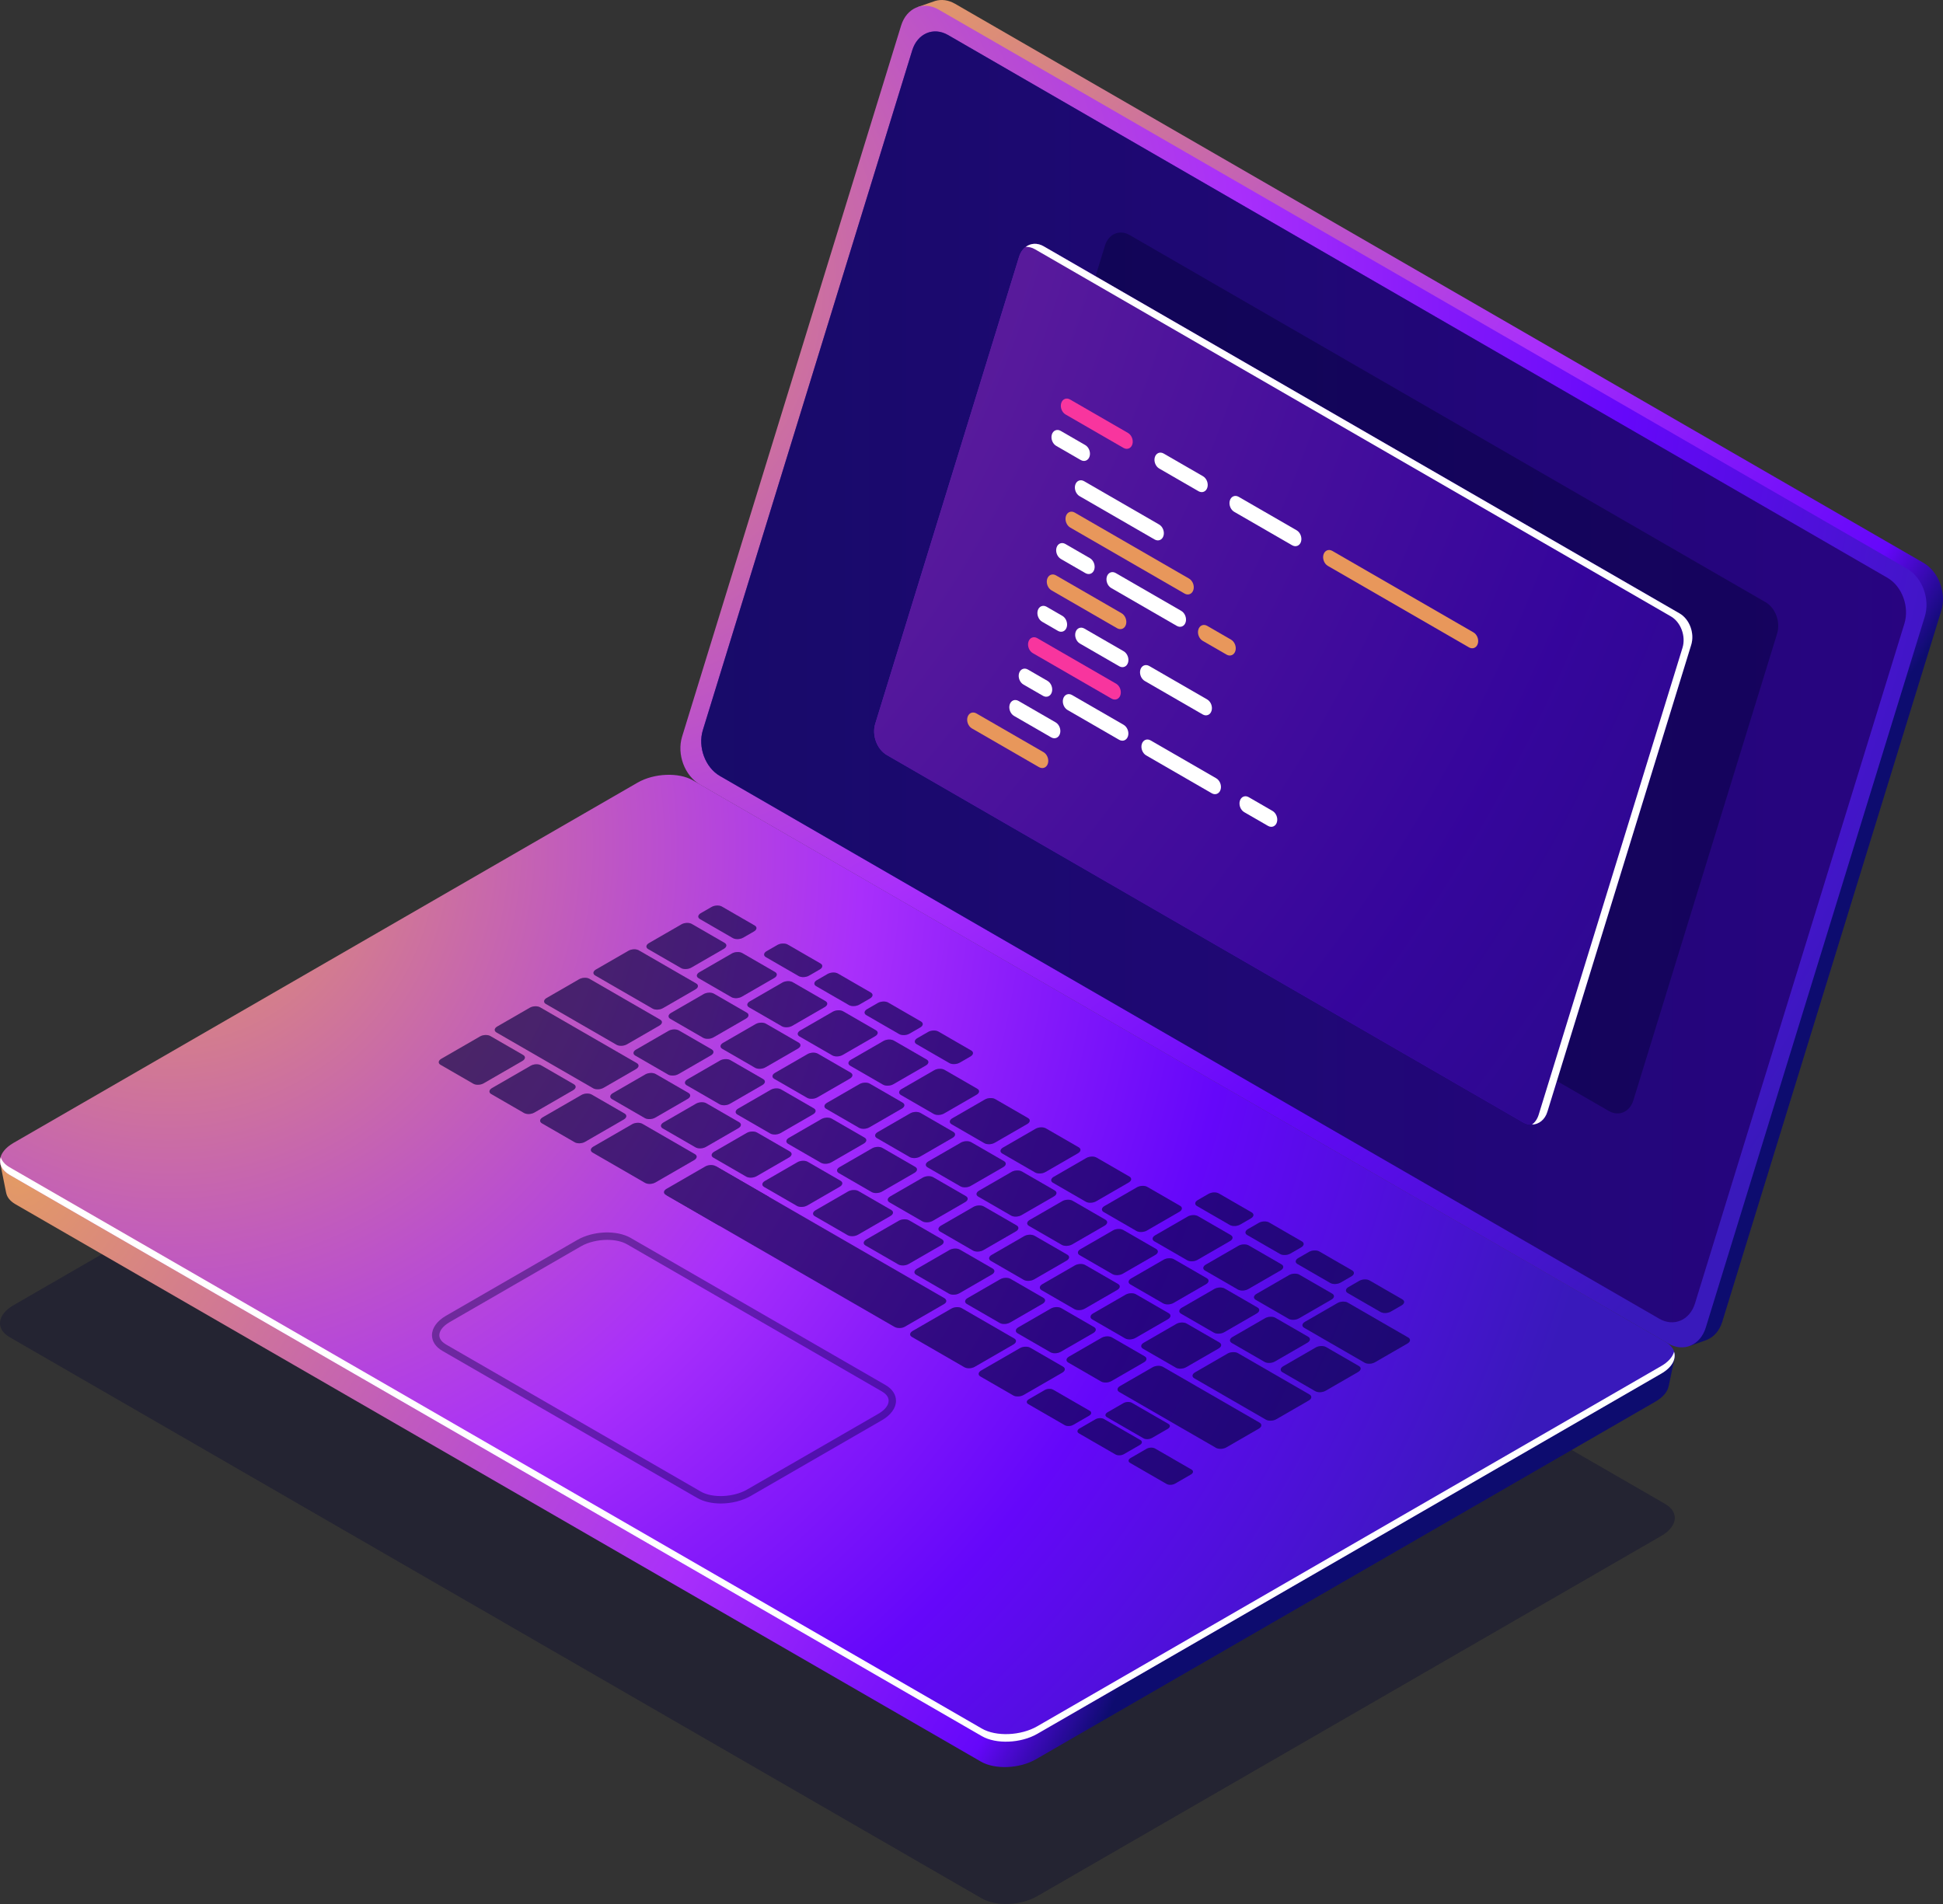 <?xml version="1.0" encoding="UTF-8"?>
<svg id="Camada_2" data-name="Camada 2" xmlns="http://www.w3.org/2000/svg" xmlns:xlink="http://www.w3.org/1999/xlink" viewBox="0 0 1318.34 1291.97">
  <rect x="0" y="0" width="1318.34" height="1291.97" fill="#333333" stroke="none"/>
  <defs>
    <style>
      .cls-1 {
        fill: url(#_Áåçûìÿííûé_ãðàäèåíò_109);
      }

      .cls-2 {
        fill: #fff;
      }

      .cls-3 {
        fill: #020230;
        opacity: .3;
        filter: blur(50px);
      }

      .cls-4, .cls-5 {
        opacity: .4;
      }

      .cls-4, .cls-6, .cls-7 {
        fill: #06033e;
      }

      .cls-8 {
        fill: #f8359e;
      }

      .cls-9 {
        fill: url(#_Áåçûìÿííûé_ãðàäèåíò_441);
      }

      .cls-10 {
        fill: url(#_Áåçûìÿííûé_ãðàäèåíò_343);
      }

      .cls-5, .cls-11 {
        fill: none;
      }

      .cls-12 {
        fill: url(#_Áåçûìÿííûé_ãðàäèåíò_343-2);
      }

      .cls-11, .cls-7 {
        opacity: .5;
      }

      .cls-13 {
        fill: url(#_Áåçûìÿííûé_ãðàäèåíò_113);
      }

      .cls-14 {
        fill: #e8975b;
      }

      .cls-15 {
        fill: url(#_Áåçûìÿííûé_ãðàäèåíò_343-3);
      }
    </style>
    <radialGradient id="_Áåçûìÿííûé_ãðàäèåíò_113" data-name="Áåçûìÿííûé ãðàäèåíò 113" cx="635.75" cy="-21.27" fx="635.75" fy="-21.27" r="1019.99" gradientUnits="userSpaceOnUse">
      <stop offset="0" stop-color="#e39a65"/>
      <stop offset=".47" stop-color="#a92ffb"/>
      <stop offset=".59" stop-color="#881bfa"/>
      <stop offset=".74" stop-color="#6507fa"/>
      <stop offset=".8" stop-color="#0d0c6f"/>
    </radialGradient>
    <radialGradient id="_Áåçûìÿííûé_ãðàäèåíò_109" data-name="Áåçûìÿííûé ãðàäèåíò 109" cx="11.9" cy="797.85" fx="11.9" fy="797.85" r="1115.35" gradientUnits="userSpaceOnUse">
      <stop offset="0" stop-color="#e39a65"/>
      <stop offset=".47" stop-color="#a92ffb"/>
      <stop offset=".57" stop-color="#881bfa"/>
      <stop offset=".68" stop-color="#6507fa"/>
      <stop offset=".74" stop-color="#0d0c6f"/>
    </radialGradient>
    <radialGradient id="_Áåçûìÿííûé_ãðàäèåíò_343" data-name="Áåçûìÿííûé ãðàäèåíò 343" cx="114.48" cy="573.98" fx="114.48" fy="573.98" r="1000.18" gradientUnits="userSpaceOnUse">
      <stop offset="0" stop-color="#e39a65"/>
      <stop offset=".47" stop-color="#a92ffb"/>
      <stop offset=".59" stop-color="#881bfa"/>
      <stop offset=".73" stop-color="#6507fa"/>
      <stop offset="1" stop-color="#3919bb"/>
    </radialGradient>
    <radialGradient id="_Áåçûìÿííûé_ãðàäèåíò_343-2" data-name="Áåçûìÿííûé ãðàäèåíò 343" cx="363.65" cy="191.49" fx="363.65" fy="191.49" r="1020.19" xlink:href="#_Áåçûìÿííûé_ãðàäèåíò_343"/>
    <linearGradient id="_Áåçûìÿííûé_ãðàäèåíò_441" data-name="Áåçûìÿííûé ãðàäèåíò 441" x1="475.78" y1="459.29" x2="1293.27" y2="459.29" gradientUnits="userSpaceOnUse">
      <stop offset="0" stop-color="#3919bb"/>
      <stop offset="1" stop-color="#6507fa"/>
    </linearGradient>
    <radialGradient id="_Áåçûìÿííûé_ãðàäèåíò_343-3" data-name="Áåçûìÿííûé ãðàäèåíò 343" cx="-8.78" cy="-26.37" fx="-8.78" fy="-26.37" r="1588.93" xlink:href="#_Áåçûìÿííûé_ãðàäèåíò_343"/>
  </defs>
  <g id="Camada_2-2" data-name="Camada 2">
    <g>
      <path class="cls-3" d="m666.23,1288.22L6.49,907.32c-9.62-5.55-8.41-15.25,2.69-21.66l423.43-244.47c11.1-6.41,27.9-7.11,37.52-1.55l659.74,380.9c9.62,5.55,8.41,15.25-2.69,21.66l-423.43,244.47c-11.1,6.41-27.9,7.11-37.52,1.55Z"/>
      <path class="cls-13" d="m1305.14,381.95L647.99,2.55c-4.52-2.61-9.23-3.15-13.41-1.93h0s0,0,0,0c-.02,0-.04.02-.06.02l-12.17,4.24,4.28,1.01c-1.72,2.03-3.1,4.56-4.01,7.52l-148.61,482.51c-3.68,11.97,1.71,26.5,12.05,32.47l657.14,379.4c1.6.92,3.22,1.56,4.83,1.97l-1.63,3.55,11.62-4.08h-.03c4.76-1.9,8.68-6.16,10.57-12.3l148.61-482.51c3.68-11.97-1.71-26.5-12.05-32.47Z"/>
      <path class="cls-1" d="m1119.68,925.81l.23.28-649.09-374.75c-9.55-5.51-26.23-4.82-37.25,1.54L14.2,795.01l-13.98-5.34,3.93,19.62h.02c.52,2.94,2.59,5.7,6.3,7.84l655.09,378.22c9.55,5.51,26.23,4.82,37.25-1.54l420.44-242.74c5.19-2.99,8.17-6.71,8.91-10.38l.02.03,4.01-19.09-16.5,4.2Z"/>
      <path class="cls-10" d="m666.23,1178.08L6.49,797.18c-9.62-5.55-8.41-15.25,2.69-21.66l423.43-244.47c11.1-6.41,27.9-7.11,37.52-1.55l659.74,380.9c9.62,5.55,8.41,15.25-2.69,21.66l-423.43,244.47c-11.1,6.41-27.9,7.11-37.52,1.55Z"/>
      <path class="cls-2" d="m1127.18,926.93l-423.43,244.47c-11.1,6.41-27.9,7.11-37.52,1.56L6.49,792.05c-3.28-1.89-5.2-4.28-6-6.84-1.27,4.42.59,8.86,6,11.98l659.74,380.9c9.62,5.55,26.41,4.85,37.52-1.55l423.43-244.47c7.32-4.23,10.24-9.87,8.69-14.82-.99,3.44-3.83,6.88-8.69,9.68Z"/>
      <g class="cls-5">
        <path class="cls-6" d="m321.18,735.37l-22.27-12.86c-1.79-1.03-1.56-2.84.5-4.03l26.29-15.18c2.07-1.19,5.19-1.32,6.98-.29l22.27,12.86c1.79,1.03,1.56,2.84-.5,4.03l-26.29,15.18c-2.07,1.19-5.19,1.32-6.98.29Z"/>
        <path class="cls-6" d="m355.58,755.23l-22.27-12.86c-1.79-1.03-1.56-2.84.5-4.03l26.29-15.18c2.07-1.19,5.19-1.32,6.98-.29l22.27,12.86c1.79,1.03,1.56,2.84-.5,4.03l-26.29,15.18c-2.07,1.19-5.19,1.32-6.98.29Z"/>
        <path class="cls-6" d="m389.97,775.09l-22.27-12.86c-1.79-1.03-1.56-2.84.5-4.03l26.29-15.18c2.06-1.19,5.19-1.32,6.98-.29l22.27,12.86c1.79,1.03,1.56,2.84-.5,4.03l-26.29,15.18c-2.07,1.19-5.19,1.32-6.98.29Z"/>
        <path class="cls-6" d="m437.55,758.69l-22.27-12.86c-1.79-1.03-1.56-2.84.5-4.03l22.07-12.74c2.07-1.19,5.19-1.32,6.98-.29l22.27,12.86c1.79,1.03,1.56,2.84-.5,4.03l-22.07,12.74c-2.07,1.19-5.19,1.32-6.98.29Z"/>
        <path class="cls-6" d="m471.95,778.55l-22.27-12.86c-1.79-1.03-1.56-2.84.5-4.03l22.07-12.74c2.07-1.19,5.19-1.32,6.98-.29l22.27,12.86c1.79,1.03,1.56,2.84-.5,4.03l-22.07,12.74c-2.07,1.19-5.19,1.32-6.98.29Z"/>
        <path class="cls-6" d="m506.34,798.41l-22.27-12.86c-1.79-1.03-1.56-2.84.5-4.03l22.07-12.74c2.06-1.19,5.19-1.32,6.98-.29l22.27,12.86c1.79,1.03,1.56,2.84-.5,4.03l-22.07,12.74c-2.06,1.19-5.19,1.32-6.98.29Z"/>
        <path class="cls-6" d="m540.74,818.27l-22.27-12.86c-1.79-1.03-1.56-2.84.5-4.03l22.07-12.74c2.07-1.19,5.19-1.32,6.98-.29l22.27,12.86c1.79,1.03,1.56,2.84-.5,4.03l-22.07,12.74c-2.07,1.19-5.19,1.32-6.98.29Z"/>
        <path class="cls-6" d="m575.14,838.12l-22.27-12.86c-1.79-1.03-1.56-2.84.5-4.03l22.07-12.74c2.07-1.19,5.19-1.32,6.98-.29l22.27,12.86c1.79,1.03,1.56,2.84-.5,4.03l-22.07,12.74c-2.07,1.19-5.19,1.32-6.98.29Z"/>
        <path class="cls-6" d="m609.53,857.98l-22.27-12.86c-1.79-1.03-1.56-2.84.5-4.03l22.07-12.74c2.07-1.19,5.19-1.32,6.98-.29l22.27,12.86c1.79,1.03,1.56,2.84-.5,4.03l-22.07,12.74c-2.07,1.19-5.19,1.32-6.98.29Z"/>
        <path class="cls-6" d="m643.93,877.84l-22.27-12.86c-1.79-1.03-1.56-2.84.5-4.03l22.07-12.74c2.07-1.19,5.19-1.32,6.98-.29l22.27,12.86c1.79,1.03,1.56,2.84-.5,4.03l-22.07,12.74c-2.07,1.19-5.19,1.32-6.98.29Z"/>
        <path class="cls-6" d="m678.33,897.7l-22.27-12.86c-1.79-1.03-1.56-2.84.5-4.03l22.07-12.74c2.07-1.19,5.19-1.32,6.98-.29l22.27,12.86c1.79,1.03,1.56,2.84-.5,4.03l-22.07,12.74c-2.07,1.19-5.19,1.32-6.98.29Z"/>
        <path class="cls-6" d="m712.73,917.56l-22.27-12.86c-1.79-1.03-1.56-2.84.5-4.03l22.07-12.74c2.07-1.19,5.19-1.32,6.98-.29l22.27,12.86c1.79,1.03,1.56,2.84-.5,4.03l-22.07,12.74c-2.07,1.19-5.19,1.32-6.98.29Z"/>
        <path class="cls-6" d="m747.12,937.42l-22.27-12.86c-1.79-1.03-1.56-2.84.5-4.03l22.07-12.74c2.07-1.19,5.19-1.32,6.98-.29l22.27,12.86c1.79,1.03,1.56,2.84-.5,4.03l-22.07,12.74c-2.06,1.19-5.19,1.32-6.98.29Z"/>
        <path class="cls-6" d="m488.23,749.28l-22.27-12.86c-1.79-1.03-1.56-2.84.5-4.03l22.07-12.74c2.07-1.19,5.19-1.32,6.98-.29l22.27,12.86c1.79,1.03,1.56,2.84-.5,4.03l-22.07,12.74c-2.07,1.19-5.19,1.32-6.98.29Z"/>
        <path class="cls-6" d="m453.32,729.13l-22.27-12.86c-1.79-1.03-1.56-2.84.5-4.03l22.07-12.74c2.07-1.19,5.19-1.32,6.98-.29l22.27,12.86c1.79,1.03,1.56,2.84-.5,4.03l-22.07,12.74c-2.07,1.19-5.19,1.32-6.98.29Z"/>
        <path class="cls-6" d="m418.35,708.94l-47.97-27.7c-1.79-1.03-1.56-2.84.5-4.03l22.07-12.74c2.07-1.19,5.19-1.32,6.98-.29l47.97,27.7c1.79,1.03,1.56,2.84-.5,4.03l-22.07,12.74c-2.07,1.19-5.19,1.32-6.98.29Z"/>
        <path class="cls-6" d="m442.79,684.39l-38.93-22.48c-1.79-1.03-1.56-2.84.5-4.03l22.07-12.74c2.07-1.19,5.19-1.32,6.98-.29l38.93,22.48c1.79,1.03,1.56,2.84-.5,4.03l-22.07,12.74c-2.07,1.19-5.19,1.32-6.98.29Z"/>
        <path class="cls-6" d="m522.63,769.14l-22.27-12.86c-1.79-1.03-1.56-2.84.5-4.03l22.07-12.74c2.07-1.19,5.19-1.32,6.98-.29l22.27,12.86c1.79,1.03,1.56,2.84-.5,4.03l-22.07,12.74c-2.07,1.19-5.19,1.32-6.98.29Z"/>
        <path class="cls-6" d="m557.03,789l-22.27-12.86c-1.79-1.03-1.56-2.84.5-4.03l22.07-12.74c2.07-1.19,5.19-1.32,6.98-.29l22.27,12.86c1.79,1.03,1.56,2.84-.5,4.03l-22.07,12.74c-2.07,1.19-5.19,1.32-6.98.29Z"/>
        <path class="cls-6" d="m591.42,808.86l-22.27-12.86c-1.79-1.03-1.56-2.84.5-4.03l22.07-12.74c2.07-1.19,5.19-1.32,6.98-.29l22.27,12.86c1.79,1.03,1.56,2.84-.5,4.03l-22.07,12.74c-2.07,1.19-5.19,1.32-6.98.29Z"/>
        <path class="cls-6" d="m625.82,828.72l-22.27-12.86c-1.79-1.03-1.56-2.84.5-4.03l22.07-12.74c2.07-1.19,5.19-1.32,6.98-.29l22.27,12.86c1.79,1.03,1.56,2.84-.5,4.03l-22.07,12.74c-2.07,1.19-5.19,1.32-6.98.29Z"/>
        <path class="cls-6" d="m660.22,848.58l-22.27-12.86c-1.79-1.03-1.56-2.84.5-4.03l22.07-12.74c2.06-1.19,5.19-1.32,6.98-.29l22.27,12.86c1.79,1.03,1.56,2.84-.5,4.03l-22.07,12.74c-2.06,1.19-5.19,1.32-6.98.29Z"/>
        <path class="cls-6" d="m694.61,868.44l-22.27-12.86c-1.79-1.03-1.56-2.84.5-4.03l22.07-12.74c2.07-1.19,5.19-1.32,6.98-.29l22.27,12.86c1.79,1.03,1.56,2.84-.5,4.03l-22.07,12.74c-2.07,1.19-5.19,1.32-6.98.29Z"/>
        <path class="cls-6" d="m729.01,888.3l-22.27-12.86c-1.79-1.03-1.56-2.84.5-4.03l22.07-12.74c2.07-1.19,5.19-1.32,6.98-.29l22.27,12.86c1.79,1.03,1.56,2.84-.5,4.03l-22.07,12.74c-2.07,1.19-5.19,1.32-6.98.29Z"/>
        <path class="cls-6" d="m763.41,908.16l-22.27-12.86c-1.79-1.03-1.56-2.84.5-4.03l22.07-12.74c2.06-1.19,5.19-1.32,6.98-.29l22.27,12.86c1.79,1.03,1.56,2.84-.5,4.03l-22.07,12.74c-2.06,1.19-5.19,1.32-6.98.29Z"/>
        <path class="cls-6" d="m797.81,928.02l-22.27-12.86c-1.79-1.03-1.56-2.84.5-4.03l22.07-12.74c2.07-1.19,5.19-1.32,6.98-.29l22.27,12.86c1.79,1.03,1.56,2.84-.5,4.03l-22.07,12.74c-2.07,1.19-5.19,1.32-6.98.29Z"/>
        <path class="cls-6" d="m858.96,963.32l-48.6-28.06c-1.79-1.03-1.56-2.84.5-4.03l22.07-12.74c2.06-1.19,5.19-1.32,6.98-.29l48.6,28.06c1.79,1.03,1.56,2.84-.5,4.03l-22.07,12.74c-2.07,1.19-5.19,1.32-6.98.29Z"/>
        <path class="cls-6" d="m925.93,924.66l-41.02-23.68c-1.79-1.03-1.56-2.84.5-4.03l22.07-12.74c2.07-1.19,5.19-1.32,6.98-.29l41.02,23.68c1.79,1.03,1.56,2.84-.5,4.03l-22.07,12.74c-2.06,1.19-5.19,1.32-6.98.29Z"/>
        <path class="cls-6" d="m582.86,765.26l-22.27-12.86c-1.79-1.03-1.56-2.84.5-4.03l22.07-12.74c2.07-1.19,5.19-1.32,6.98-.29l22.27,12.86c1.79,1.03,1.56,2.84-.5,4.03l-22.07,12.74c-2.07,1.19-5.19,1.32-6.98.29Z"/>
        <path class="cls-6" d="m547.61,744.91l-22.27-12.86c-1.79-1.03-1.56-2.84.5-4.03l22.07-12.74c2.07-1.19,5.19-1.32,6.98-.29l22.27,12.86c1.79,1.03,1.56,2.84-.5,4.03l-22.07,12.74c-2.07,1.19-5.19,1.32-6.98.29Z"/>
        <path class="cls-6" d="m512.36,724.55l-22.27-12.86c-1.79-1.03-1.56-2.84.5-4.03l22.07-12.74c2.07-1.19,5.19-1.32,6.98-.29l22.27,12.86c1.79,1.03,1.56,2.84-.5,4.03l-22.07,12.74c-2.07,1.19-5.19,1.32-6.98.29Z"/>
        <path class="cls-6" d="m477.11,704.2l-22.27-12.86c-1.79-1.03-1.56-2.84.5-4.03l22.07-12.74c2.07-1.19,5.19-1.32,6.98-.29l22.27,12.86c1.79,1.03,1.56,2.84-.5,4.03l-22.07,12.74c-2.07,1.19-5.19,1.32-6.98.29Z"/>
        <path class="cls-6" d="m617.26,785.12l-22.27-12.86c-1.79-1.03-1.56-2.84.5-4.03l22.07-12.74c2.06-1.19,5.19-1.32,6.98-.29l22.27,12.86c1.79,1.03,1.56,2.84-.5,4.03l-22.07,12.74c-2.06,1.19-5.19,1.32-6.98.29Z"/>
        <path class="cls-6" d="m651.66,804.98l-22.27-12.86c-1.79-1.03-1.56-2.84.5-4.03l22.07-12.74c2.07-1.19,5.19-1.32,6.98-.29l22.27,12.86c1.79,1.03,1.56,2.84-.5,4.03l-22.07,12.74c-2.07,1.19-5.19,1.32-6.98.29Z"/>
        <path class="cls-6" d="m686.06,824.84l-22.27-12.86c-1.79-1.03-1.56-2.84.5-4.03l22.07-12.74c2.07-1.19,5.19-1.32,6.98-.29l22.27,12.86c1.79,1.03,1.56,2.84-.5,4.03l-22.07,12.74c-2.07,1.19-5.19,1.32-6.98.29Z"/>
        <path class="cls-6" d="m720.45,844.7l-22.27-12.86c-1.79-1.03-1.56-2.84.5-4.03l22.07-12.74c2.07-1.19,5.19-1.32,6.98-.29l22.27,12.86c1.79,1.03,1.56,2.84-.5,4.03l-22.07,12.74c-2.07,1.19-5.19,1.32-6.98.29Z"/>
        <path class="cls-6" d="m754.85,864.56l-22.27-12.86c-1.79-1.03-1.56-2.84.5-4.03l22.07-12.74c2.07-1.19,5.19-1.32,6.98-.29l22.27,12.86c1.79,1.03,1.56,2.84-.5,4.03l-22.07,12.74c-2.07,1.19-5.19,1.32-6.98.29Z"/>
        <path class="cls-6" d="m789.25,884.41l-22.27-12.86c-1.79-1.03-1.56-2.84.5-4.03l22.07-12.74c2.07-1.19,5.19-1.32,6.98-.29l22.27,12.86c1.79,1.03,1.56,2.84-.5,4.03l-22.07,12.74c-2.07,1.19-5.19,1.32-6.98.29Z"/>
        <path class="cls-6" d="m823.65,904.27l-22.27-12.86c-1.79-1.03-1.56-2.84.5-4.03l22.07-12.74c2.07-1.19,5.19-1.32,6.98-.29l22.27,12.86c1.79,1.03,1.56,2.84-.5,4.03l-22.07,12.74c-2.07,1.19-5.19,1.32-6.98.29Z"/>
        <path class="cls-6" d="m858.04,924.13l-22.27-12.86c-1.79-1.03-1.56-2.84.5-4.03l22.07-12.74c2.06-1.19,5.19-1.32,6.98-.29l22.27,12.86c1.79,1.03,1.56,2.84-.5,4.03l-22.07,12.74c-2.06,1.19-5.19,1.32-6.98.29Z"/>
        <path class="cls-6" d="m892.44,943.99l-22.27-12.86c-1.79-1.03-1.56-2.84.5-4.03l22.07-12.74c2.07-1.19,5.19-1.32,6.98-.29l22.27,12.86c1.79,1.03,1.56,2.84-.5,4.03l-22.07,12.74c-2.07,1.19-5.19,1.32-6.98.29Z"/>
        <path class="cls-6" d="m564.75,716.14l-22.27-12.86c-1.79-1.03-1.56-2.84.5-4.03l22.07-12.74c2.07-1.19,5.19-1.32,6.98-.29l22.27,12.86c1.79,1.03,1.56,2.84-.5,4.03l-22.07,12.74c-2.07,1.19-5.19,1.32-6.98.29Z"/>
        <path class="cls-6" d="m530.53,696.38l-22.27-12.86c-1.79-1.03-1.56-2.84.5-4.03l22.07-12.74c2.07-1.19,5.19-1.32,6.98-.29l22.27,12.86c1.79,1.03,1.56,2.84-.5,4.03l-22.07,12.74c-2.07,1.19-5.19,1.32-6.98.29Z"/>
        <path class="cls-6" d="m496.3,676.62l-22.27-12.86c-1.79-1.03-1.56-2.84.5-4.03l22.07-12.74c2.07-1.19,5.19-1.32,6.98-.29l22.27,12.86c1.79,1.03,1.56,2.84-.5,4.03l-22.07,12.74c-2.07,1.19-5.19,1.32-6.98.29Z"/>
        <path class="cls-6" d="m462.07,656.86l-22.27-12.86c-1.79-1.03-1.56-2.84.5-4.03l22.07-12.74c2.07-1.19,5.19-1.32,6.98-.29l22.27,12.86c1.79,1.03,1.56,2.84-.5,4.03l-22.07,12.74c-2.07,1.19-5.19,1.32-6.98.29Z"/>
        <path class="cls-6" d="m497.27,636.54l-22.27-12.86c-1.79-1.03-1.56-2.84.5-4.03l7.3-4.21c2.07-1.19,5.19-1.32,6.98-.29l22.27,12.86c1.79,1.03,1.56,2.84-.5,4.03l-7.3,4.21c-2.07,1.19-5.19,1.32-6.98.29Z"/>
        <path class="cls-6" d="m541.93,662.32l-22.27-12.86c-1.79-1.03-1.56-2.84.5-4.03l7.3-4.21c2.07-1.19,5.19-1.32,6.98-.29l22.27,12.86c1.79,1.03,1.56,2.84-.5,4.03l-7.3,4.21c-2.07,1.19-5.19,1.32-6.98.29Z"/>
        <path class="cls-6" d="m576.02,682l-22.27-12.86c-1.79-1.03-1.56-2.84.5-4.03l7.3-4.21c2.07-1.19,5.19-1.32,6.98-.29l22.27,12.86c1.79,1.03,1.56,2.84-.5,4.03l-7.3,4.21c-2.07,1.19-5.19,1.32-6.98.29Z"/>
        <path class="cls-6" d="m610.1,701.68l-22.27-12.86c-1.79-1.03-1.56-2.84.5-4.03l7.3-4.21c2.07-1.19,5.19-1.32,6.98-.29l22.27,12.86c1.79,1.03,1.56,2.84-.5,4.03l-7.3,4.21c-2.07,1.19-5.19,1.32-6.98.29Z"/>
        <path class="cls-6" d="m644.18,721.36l-22.27-12.86c-1.79-1.03-1.56-2.84.5-4.03l7.3-4.21c2.06-1.19,5.19-1.32,6.98-.29l22.27,12.86c1.79,1.03,1.56,2.84-.5,4.03l-7.3,4.21c-2.06,1.19-5.19,1.32-6.98.29Z"/>
        <path class="cls-6" d="m834.47,831.22l-22.27-12.86c-1.79-1.03-1.56-2.84.5-4.03l7.3-4.21c2.07-1.19,5.19-1.32,6.98-.29l22.27,12.86c1.79,1.03,1.56,2.84-.5,4.03l-7.3,4.21c-2.07,1.19-5.19,1.32-6.98.29Z"/>
        <path class="cls-6" d="m868.55,850.9l-22.27-12.86c-1.79-1.03-1.56-2.84.5-4.03l7.3-4.21c2.07-1.19,5.19-1.32,6.98-.29l22.27,12.86c1.79,1.03,1.56,2.84-.5,4.03l-7.3,4.21c-2.07,1.19-5.19,1.32-6.98.29Z"/>
        <path class="cls-6" d="m902.64,870.58l-22.27-12.86c-1.79-1.03-1.56-2.84.5-4.03l7.3-4.21c2.07-1.19,5.19-1.32,6.98-.29l22.27,12.86c1.79,1.03,1.56,2.84-.5,4.03l-7.3,4.21c-2.07,1.19-5.19,1.32-6.98.29Z"/>
        <path class="cls-6" d="m936.72,890.25l-22.27-12.86c-1.79-1.03-1.56-2.84.5-4.03l7.3-4.21c2.07-1.19,5.19-1.32,6.98-.29l22.27,12.86c1.79,1.03,1.56,2.84-.5,4.03l-7.3,4.21c-2.07,1.19-5.19,1.32-6.98.29Z"/>
        <path class="cls-6" d="m599.15,736l-22.27-12.86c-1.79-1.03-1.56-2.84.5-4.03l22.07-12.74c2.07-1.19,5.19-1.32,6.98-.29l22.27,12.86c1.79,1.03,1.56,2.84-.5,4.03l-22.07,12.74c-2.07,1.19-5.19,1.32-6.98.29Z"/>
        <path class="cls-6" d="m633.55,755.86l-22.27-12.86c-1.79-1.03-1.56-2.84.5-4.03l22.07-12.74c2.07-1.19,5.19-1.32,6.98-.29l22.27,12.86c1.79,1.03,1.56,2.84-.5,4.03l-22.07,12.74c-2.07,1.19-5.19,1.32-6.98.29Z"/>
        <path class="cls-6" d="m667.94,775.72l-22.27-12.86c-1.79-1.03-1.56-2.84.5-4.03l22.07-12.74c2.07-1.19,5.19-1.32,6.98-.29l22.27,12.86c1.79,1.03,1.56,2.84-.5,4.03l-22.07,12.74c-2.07,1.19-5.19,1.32-6.98.29Z"/>
        <path class="cls-6" d="m702.34,795.58l-22.27-12.86c-1.79-1.03-1.56-2.84.5-4.03l22.07-12.74c2.07-1.19,5.19-1.32,6.98-.29l22.27,12.86c1.79,1.03,1.56,2.84-.5,4.03l-22.07,12.74c-2.07,1.19-5.19,1.32-6.98.29Z"/>
        <path class="cls-6" d="m736.74,815.43l-22.27-12.86c-1.79-1.03-1.56-2.84.5-4.03l22.07-12.74c2.07-1.19,5.19-1.32,6.98-.29l22.27,12.86c1.79,1.03,1.56,2.84-.5,4.03l-22.07,12.74c-2.07,1.19-5.19,1.32-6.98.29Z"/>
        <path class="cls-6" d="m771.14,835.29l-22.27-12.86c-1.79-1.03-1.56-2.84.5-4.03l22.07-12.74c2.06-1.19,5.19-1.32,6.98-.29l22.27,12.86c1.79,1.03,1.56,2.84-.5,4.03l-22.07,12.74c-2.06,1.19-5.19,1.32-6.98.29Z"/>
        <path class="cls-6" d="m805.53,855.15l-22.27-12.86c-1.79-1.03-1.56-2.84.5-4.03l22.07-12.74c2.07-1.19,5.19-1.32,6.98-.29l22.27,12.86c1.79,1.03,1.56,2.84-.5,4.03l-22.07,12.74c-2.07,1.19-5.19,1.32-6.98.29Z"/>
        <path class="cls-6" d="m839.93,875.01l-22.27-12.86c-1.79-1.03-1.56-2.84.5-4.03l22.07-12.74c2.07-1.19,5.19-1.32,6.98-.29l22.27,12.86c1.79,1.03,1.56,2.84-.5,4.03l-22.07,12.74c-2.07,1.19-5.19,1.32-6.98.29Z"/>
        <path class="cls-6" d="m874.33,894.87l-22.27-12.86c-1.79-1.03-1.56-2.84.5-4.03l22.07-12.74c2.06-1.19,5.19-1.32,6.98-.29l22.27,12.86c1.79,1.03,1.56,2.84-.5,4.03l-22.07,12.74c-2.06,1.19-5.19,1.32-6.98.29Z"/>
        <path class="cls-6" d="m402.49,738.45l-65.6-37.87c-1.79-1.03-1.56-2.84.5-4.03l22.07-12.74c2.07-1.19,5.19-1.32,6.98-.29l65.6,37.87c1.79,1.03,1.56,2.84-.5,4.03l-22.07,12.74c-2.07,1.19-5.19,1.32-6.98.29Z"/>
        <path class="cls-6" d="m825.07,982.43l-65.6-37.87c-1.79-1.03-1.56-2.84.5-4.03l22.07-12.74c2.06-1.19,5.19-1.32,6.98-.29l65.6,37.87c1.79,1.03,1.56,2.84-.5,4.03l-22.07,12.74c-2.07,1.19-5.19,1.32-6.98.29Z"/>
        <path class="cls-6" d="m687.51,946.87l-22.27-12.86c-1.79-1.03-1.56-2.84.5-4.03l26.29-15.18c2.07-1.19,5.19-1.32,6.98-.29l22.27,12.86c1.79,1.03,1.56,2.84-.5,4.03l-26.29,15.18c-2.07,1.19-5.19,1.32-6.98.29Z"/>
        <path class="cls-6" d="m437.72,802.65l-35.62-20.57c-1.79-1.03-1.56-2.84.5-4.03l26.29-15.18c2.07-1.19,5.19-1.32,6.98-.29l35.62,20.57c1.79,1.03,1.56,2.84-.5,4.03l-26.29,15.18c-2.07,1.19-5.19,1.32-6.98.29Z"/>
        <path class="cls-6" d="m654.37,927.74l-35.62-20.57c-1.79-1.03-1.56-2.84.5-4.03l26.29-15.18c2.07-1.19,5.19-1.32,6.98-.29l35.62,20.57c1.79,1.03,1.56,2.84-.5,4.03l-26.29,15.18c-2.07,1.19-5.19,1.32-6.98.29Z"/>
        <path class="cls-6" d="m487.35,831.31l-35.62-20.57c-1.79-1.03-1.56-2.84.5-4.03l26.29-15.18c2.07-1.19,5.19-1.32,6.98-.29l35.62,20.57c1.79,1.03,1.56,2.84-.5,4.03l-26.29,15.18c-2.07,1.19-5.19,1.32-6.98.29Z"/>
        <path class="cls-6" d="m485.74,791.38l154.87,89.42c1.92,1.11,1.92,2.91,0,4.02l-26.81,15.48c-1.92,1.11-5.04,1.11-6.96,0l-154.87-89.42,33.77-19.5Z"/>
        <path class="cls-6" d="m783.65,982.88l24.81,14.32c1.47.85,1.28,2.32-.41,3.3l-10.76,6.21c-1.69.98-4.25,1.08-5.72.24l-24.81-14.32c-1.47-.85-1.28-2.32.41-3.3l10.75-6.21c1.69-.98,4.25-1.08,5.72-.24Z"/>
        <path class="cls-6" d="m748.97,962.86l24.81,14.32c1.47.85,1.28,2.32-.41,3.3l-10.76,6.21c-1.69.98-4.25,1.08-5.72.24l-24.81-14.32c-1.47-.85-1.28-2.32.41-3.3l10.75-6.21c1.69-.98,4.25-1.08,5.72-.24Z"/>
        <path class="cls-6" d="m714.57,943l24.81,14.32c1.47.85,1.28,2.32-.41,3.3l-10.75,6.21c-1.69.98-4.25,1.08-5.72.24l-24.81-14.32c-1.47-.85-1.28-2.32.41-3.3l10.75-6.21c1.69-.98,4.25-1.08,5.72-.24Z"/>
        <path class="cls-6" d="m767.96,951.89l24.81,14.32c1.47.85,1.28,2.32-.41,3.3l-10.76,6.21c-1.69.98-4.25,1.08-5.72.24l-24.81-14.32c-1.47-.85-1.28-2.33.41-3.3l10.76-6.21c1.69-.98,4.25-1.08,5.72-.24Z"/>
      </g>
      <g class="cls-5">
        <path class="cls-6" d="m321.18,735.37l-22.27-12.86c-1.79-1.03-1.56-2.84.5-4.03l26.29-15.18c2.07-1.19,5.19-1.32,6.98-.29l22.27,12.86c1.79,1.03,1.56,2.84-.5,4.03l-26.29,15.18c-2.07,1.19-5.19,1.32-6.98.29Z"/>
        <path class="cls-6" d="m355.58,755.23l-22.27-12.86c-1.79-1.03-1.56-2.84.5-4.03l26.29-15.18c2.07-1.19,5.19-1.32,6.98-.29l22.27,12.86c1.79,1.03,1.56,2.84-.5,4.03l-26.29,15.18c-2.07,1.19-5.19,1.32-6.98.29Z"/>
        <path class="cls-6" d="m389.97,775.09l-22.27-12.86c-1.79-1.03-1.56-2.84.5-4.03l26.29-15.18c2.06-1.19,5.19-1.32,6.98-.29l22.27,12.86c1.79,1.03,1.56,2.84-.5,4.03l-26.29,15.18c-2.07,1.19-5.19,1.32-6.98.29Z"/>
        <path class="cls-6" d="m437.55,758.69l-22.27-12.86c-1.79-1.03-1.56-2.84.5-4.03l22.07-12.74c2.07-1.19,5.19-1.32,6.98-.29l22.27,12.86c1.79,1.03,1.56,2.84-.5,4.03l-22.07,12.74c-2.07,1.19-5.19,1.32-6.98.29Z"/>
        <path class="cls-6" d="m471.95,778.55l-22.27-12.86c-1.79-1.03-1.56-2.84.5-4.03l22.07-12.74c2.07-1.19,5.19-1.32,6.98-.29l22.27,12.86c1.79,1.03,1.56,2.84-.5,4.03l-22.07,12.74c-2.07,1.19-5.19,1.32-6.98.29Z"/>
        <path class="cls-6" d="m506.34,798.41l-22.27-12.86c-1.79-1.03-1.56-2.84.5-4.03l22.07-12.74c2.06-1.19,5.19-1.32,6.98-.29l22.27,12.86c1.79,1.03,1.56,2.84-.5,4.03l-22.07,12.74c-2.06,1.19-5.19,1.32-6.98.29Z"/>
        <path class="cls-6" d="m540.74,818.27l-22.27-12.86c-1.79-1.03-1.56-2.84.5-4.03l22.07-12.74c2.07-1.19,5.19-1.32,6.98-.29l22.27,12.86c1.79,1.03,1.56,2.84-.5,4.03l-22.07,12.74c-2.07,1.19-5.19,1.32-6.98.29Z"/>
        <path class="cls-6" d="m575.14,838.12l-22.27-12.86c-1.79-1.03-1.56-2.84.5-4.03l22.07-12.74c2.07-1.19,5.19-1.32,6.98-.29l22.27,12.86c1.79,1.03,1.56,2.84-.5,4.03l-22.07,12.74c-2.07,1.19-5.19,1.32-6.98.29Z"/>
        <path class="cls-6" d="m609.53,857.98l-22.27-12.86c-1.79-1.03-1.56-2.84.5-4.03l22.07-12.74c2.07-1.19,5.19-1.32,6.98-.29l22.27,12.86c1.79,1.03,1.56,2.84-.5,4.03l-22.07,12.74c-2.07,1.19-5.19,1.32-6.98.29Z"/>
        <path class="cls-6" d="m643.93,877.84l-22.27-12.86c-1.79-1.03-1.56-2.84.5-4.03l22.07-12.74c2.07-1.19,5.19-1.32,6.98-.29l22.27,12.86c1.79,1.03,1.56,2.84-.5,4.03l-22.07,12.74c-2.07,1.19-5.19,1.32-6.98.29Z"/>
        <path class="cls-6" d="m678.33,897.7l-22.27-12.86c-1.79-1.03-1.56-2.84.5-4.03l22.07-12.74c2.07-1.19,5.19-1.32,6.98-.29l22.27,12.86c1.79,1.03,1.56,2.84-.5,4.03l-22.07,12.74c-2.07,1.19-5.19,1.32-6.98.29Z"/>
        <path class="cls-6" d="m712.73,917.56l-22.27-12.86c-1.79-1.03-1.56-2.84.5-4.03l22.07-12.74c2.07-1.19,5.19-1.32,6.98-.29l22.27,12.86c1.79,1.03,1.56,2.84-.5,4.03l-22.07,12.74c-2.07,1.19-5.19,1.32-6.98.29Z"/>
        <path class="cls-6" d="m747.12,937.42l-22.27-12.86c-1.79-1.03-1.56-2.84.5-4.03l22.07-12.74c2.07-1.19,5.19-1.32,6.98-.29l22.27,12.86c1.79,1.03,1.56,2.84-.5,4.03l-22.07,12.74c-2.06,1.19-5.19,1.32-6.98.29Z"/>
        <path class="cls-6" d="m488.23,749.28l-22.27-12.86c-1.79-1.03-1.56-2.84.5-4.03l22.07-12.74c2.07-1.19,5.19-1.32,6.98-.29l22.27,12.86c1.79,1.03,1.56,2.84-.5,4.03l-22.07,12.74c-2.07,1.19-5.19,1.32-6.98.29Z"/>
        <path class="cls-6" d="m453.32,729.13l-22.27-12.86c-1.79-1.03-1.56-2.84.5-4.03l22.07-12.74c2.07-1.19,5.19-1.32,6.98-.29l22.27,12.86c1.79,1.03,1.56,2.84-.5,4.03l-22.07,12.74c-2.07,1.19-5.19,1.32-6.98.29Z"/>
        <path class="cls-6" d="m418.35,708.94l-47.97-27.7c-1.79-1.03-1.56-2.84.5-4.03l22.07-12.74c2.07-1.19,5.19-1.32,6.98-.29l47.97,27.7c1.79,1.03,1.56,2.84-.5,4.03l-22.07,12.74c-2.07,1.19-5.19,1.32-6.98.29Z"/>
        <path class="cls-6" d="m442.79,684.39l-38.93-22.48c-1.79-1.03-1.56-2.84.5-4.03l22.07-12.74c2.07-1.19,5.19-1.32,6.98-.29l38.93,22.48c1.79,1.03,1.56,2.84-.5,4.03l-22.07,12.74c-2.07,1.19-5.19,1.32-6.98.29Z"/>
        <path class="cls-6" d="m522.63,769.14l-22.27-12.86c-1.79-1.03-1.56-2.84.5-4.03l22.07-12.74c2.07-1.19,5.19-1.32,6.98-.29l22.27,12.86c1.79,1.03,1.56,2.84-.5,4.03l-22.07,12.74c-2.07,1.19-5.19,1.32-6.98.29Z"/>
        <path class="cls-6" d="m557.03,789l-22.27-12.86c-1.79-1.03-1.56-2.84.5-4.03l22.07-12.74c2.07-1.19,5.19-1.32,6.98-.29l22.27,12.86c1.79,1.03,1.56,2.84-.5,4.03l-22.07,12.74c-2.07,1.19-5.19,1.32-6.98.29Z"/>
        <path class="cls-6" d="m591.42,808.86l-22.27-12.86c-1.79-1.03-1.56-2.84.5-4.03l22.07-12.74c2.07-1.19,5.19-1.32,6.98-.29l22.27,12.86c1.79,1.03,1.56,2.84-.5,4.03l-22.07,12.74c-2.07,1.19-5.19,1.32-6.98.29Z"/>
        <path class="cls-6" d="m625.82,828.72l-22.27-12.86c-1.79-1.03-1.56-2.84.5-4.03l22.07-12.74c2.07-1.19,5.19-1.32,6.98-.29l22.27,12.86c1.79,1.03,1.56,2.84-.5,4.03l-22.07,12.74c-2.07,1.19-5.19,1.32-6.98.29Z"/>
        <path class="cls-6" d="m660.22,848.58l-22.27-12.86c-1.79-1.03-1.56-2.84.5-4.03l22.07-12.74c2.06-1.19,5.19-1.32,6.98-.29l22.27,12.86c1.79,1.03,1.56,2.84-.5,4.03l-22.07,12.74c-2.06,1.19-5.19,1.32-6.98.29Z"/>
        <path class="cls-6" d="m694.61,868.44l-22.27-12.86c-1.79-1.03-1.56-2.84.5-4.03l22.07-12.74c2.07-1.19,5.19-1.32,6.98-.29l22.27,12.86c1.79,1.03,1.56,2.84-.5,4.03l-22.07,12.74c-2.07,1.19-5.19,1.32-6.98.29Z"/>
        <path class="cls-6" d="m729.01,888.3l-22.27-12.86c-1.79-1.03-1.56-2.84.5-4.03l22.07-12.74c2.07-1.19,5.19-1.32,6.98-.29l22.27,12.86c1.79,1.03,1.56,2.84-.5,4.03l-22.07,12.74c-2.07,1.19-5.19,1.32-6.98.29Z"/>
        <path class="cls-6" d="m763.41,908.16l-22.27-12.86c-1.79-1.03-1.56-2.84.5-4.03l22.07-12.74c2.06-1.19,5.19-1.32,6.98-.29l22.27,12.86c1.79,1.03,1.56,2.84-.5,4.03l-22.07,12.74c-2.06,1.19-5.19,1.32-6.98.29Z"/>
        <path class="cls-6" d="m797.81,928.02l-22.27-12.86c-1.79-1.03-1.56-2.84.5-4.03l22.07-12.74c2.07-1.19,5.19-1.32,6.98-.29l22.27,12.86c1.79,1.03,1.56,2.84-.5,4.03l-22.07,12.74c-2.07,1.19-5.19,1.32-6.98.29Z"/>
        <path class="cls-6" d="m858.96,963.32l-48.6-28.06c-1.79-1.03-1.56-2.84.5-4.03l22.07-12.74c2.06-1.19,5.19-1.32,6.98-.29l48.6,28.06c1.79,1.03,1.56,2.84-.5,4.03l-22.07,12.74c-2.07,1.19-5.19,1.32-6.98.29Z"/>
        <path class="cls-6" d="m925.93,924.66l-41.02-23.68c-1.79-1.03-1.56-2.84.5-4.03l22.07-12.74c2.07-1.19,5.19-1.32,6.98-.29l41.02,23.68c1.79,1.03,1.56,2.84-.5,4.03l-22.07,12.74c-2.06,1.19-5.19,1.32-6.98.29Z"/>
        <path class="cls-6" d="m582.86,765.26l-22.27-12.86c-1.79-1.03-1.56-2.84.5-4.03l22.07-12.74c2.07-1.19,5.19-1.32,6.98-.29l22.27,12.86c1.79,1.03,1.56,2.84-.5,4.03l-22.07,12.74c-2.07,1.19-5.19,1.32-6.98.29Z"/>
        <path class="cls-6" d="m547.61,744.91l-22.27-12.86c-1.79-1.03-1.56-2.84.5-4.03l22.07-12.74c2.07-1.19,5.19-1.32,6.98-.29l22.27,12.86c1.79,1.03,1.56,2.84-.5,4.03l-22.07,12.74c-2.07,1.19-5.19,1.32-6.98.29Z"/>
        <path class="cls-6" d="m512.36,724.55l-22.27-12.86c-1.79-1.03-1.56-2.84.5-4.03l22.07-12.74c2.07-1.19,5.19-1.32,6.98-.29l22.27,12.86c1.79,1.03,1.56,2.84-.5,4.03l-22.07,12.74c-2.07,1.19-5.19,1.32-6.98.29Z"/>
        <path class="cls-6" d="m477.11,704.2l-22.27-12.86c-1.79-1.03-1.56-2.84.5-4.03l22.07-12.74c2.07-1.19,5.19-1.32,6.98-.29l22.27,12.86c1.79,1.03,1.56,2.84-.5,4.03l-22.07,12.74c-2.07,1.19-5.19,1.32-6.98.29Z"/>
        <path class="cls-6" d="m617.26,785.12l-22.27-12.86c-1.79-1.03-1.56-2.84.5-4.03l22.07-12.74c2.06-1.19,5.19-1.32,6.98-.29l22.27,12.86c1.79,1.03,1.56,2.84-.5,4.03l-22.07,12.74c-2.06,1.19-5.19,1.32-6.98.29Z"/>
        <path class="cls-6" d="m651.66,804.98l-22.27-12.86c-1.79-1.03-1.56-2.84.5-4.03l22.07-12.74c2.07-1.19,5.19-1.32,6.98-.29l22.27,12.86c1.79,1.03,1.56,2.84-.5,4.03l-22.07,12.74c-2.07,1.19-5.19,1.32-6.98.29Z"/>
        <path class="cls-6" d="m686.06,824.84l-22.27-12.86c-1.79-1.03-1.56-2.84.5-4.03l22.07-12.74c2.07-1.19,5.19-1.32,6.98-.29l22.27,12.86c1.79,1.03,1.56,2.84-.5,4.03l-22.07,12.74c-2.07,1.19-5.19,1.32-6.98.29Z"/>
        <path class="cls-6" d="m720.45,844.7l-22.27-12.86c-1.79-1.03-1.56-2.84.5-4.03l22.07-12.74c2.07-1.19,5.19-1.32,6.98-.29l22.27,12.86c1.79,1.03,1.56,2.84-.5,4.03l-22.07,12.74c-2.07,1.19-5.19,1.32-6.98.29Z"/>
        <path class="cls-6" d="m754.85,864.56l-22.27-12.86c-1.79-1.03-1.56-2.84.5-4.03l22.07-12.74c2.07-1.19,5.19-1.32,6.98-.29l22.27,12.86c1.79,1.03,1.56,2.84-.5,4.03l-22.07,12.74c-2.07,1.19-5.19,1.32-6.98.29Z"/>
        <path class="cls-6" d="m789.25,884.41l-22.27-12.86c-1.79-1.03-1.56-2.84.5-4.03l22.07-12.74c2.07-1.19,5.19-1.32,6.98-.29l22.27,12.86c1.79,1.03,1.56,2.84-.5,4.03l-22.07,12.74c-2.07,1.19-5.19,1.32-6.98.29Z"/>
        <path class="cls-6" d="m823.65,904.27l-22.27-12.86c-1.79-1.03-1.56-2.84.5-4.03l22.07-12.74c2.07-1.19,5.19-1.32,6.98-.29l22.27,12.86c1.79,1.03,1.56,2.84-.5,4.03l-22.07,12.74c-2.07,1.19-5.19,1.32-6.98.29Z"/>
        <path class="cls-6" d="m858.04,924.13l-22.27-12.86c-1.79-1.03-1.56-2.84.5-4.03l22.07-12.74c2.06-1.19,5.19-1.32,6.98-.29l22.27,12.86c1.79,1.03,1.56,2.84-.5,4.03l-22.07,12.74c-2.06,1.19-5.19,1.32-6.98.29Z"/>
        <path class="cls-6" d="m892.44,943.99l-22.27-12.86c-1.79-1.03-1.56-2.84.5-4.03l22.07-12.74c2.07-1.19,5.19-1.32,6.98-.29l22.27,12.86c1.79,1.03,1.56,2.84-.5,4.03l-22.07,12.74c-2.07,1.19-5.19,1.32-6.98.29Z"/>
        <path class="cls-6" d="m564.75,716.14l-22.27-12.86c-1.79-1.03-1.56-2.84.5-4.03l22.07-12.74c2.07-1.19,5.19-1.32,6.98-.29l22.27,12.86c1.79,1.03,1.56,2.84-.5,4.03l-22.07,12.74c-2.07,1.19-5.19,1.32-6.98.29Z"/>
        <path class="cls-6" d="m530.53,696.38l-22.27-12.86c-1.79-1.03-1.56-2.84.5-4.03l22.07-12.74c2.07-1.19,5.19-1.32,6.98-.29l22.27,12.86c1.79,1.03,1.56,2.84-.5,4.03l-22.07,12.74c-2.07,1.19-5.19,1.32-6.98.29Z"/>
        <path class="cls-6" d="m496.3,676.62l-22.27-12.86c-1.79-1.03-1.56-2.84.5-4.03l22.07-12.74c2.07-1.19,5.19-1.32,6.98-.29l22.27,12.86c1.79,1.03,1.56,2.84-.5,4.03l-22.07,12.74c-2.07,1.19-5.19,1.32-6.98.29Z"/>
        <path class="cls-6" d="m462.07,656.86l-22.27-12.86c-1.79-1.03-1.56-2.84.5-4.03l22.07-12.74c2.07-1.19,5.19-1.32,6.98-.29l22.27,12.86c1.79,1.03,1.56,2.84-.5,4.03l-22.07,12.74c-2.07,1.19-5.19,1.32-6.98.29Z"/>
        <path class="cls-6" d="m497.27,636.54l-22.27-12.86c-1.79-1.03-1.56-2.84.5-4.03l7.3-4.21c2.07-1.19,5.19-1.32,6.98-.29l22.27,12.86c1.79,1.03,1.56,2.84-.5,4.03l-7.3,4.21c-2.07,1.19-5.19,1.32-6.98.29Z"/>
        <path class="cls-6" d="m541.93,662.32l-22.27-12.86c-1.79-1.03-1.56-2.84.5-4.03l7.3-4.21c2.07-1.19,5.19-1.32,6.98-.29l22.27,12.86c1.79,1.03,1.56,2.84-.5,4.03l-7.3,4.21c-2.07,1.19-5.19,1.32-6.98.29Z"/>
        <path class="cls-6" d="m576.02,682l-22.27-12.86c-1.79-1.03-1.56-2.84.5-4.03l7.3-4.21c2.07-1.19,5.19-1.32,6.98-.29l22.27,12.86c1.79,1.03,1.56,2.84-.5,4.03l-7.3,4.21c-2.07,1.19-5.19,1.32-6.98.29Z"/>
        <path class="cls-6" d="m610.1,701.68l-22.27-12.86c-1.79-1.03-1.56-2.84.5-4.03l7.3-4.21c2.07-1.19,5.19-1.32,6.98-.29l22.27,12.86c1.79,1.03,1.56,2.84-.5,4.03l-7.3,4.21c-2.07,1.19-5.19,1.32-6.98.29Z"/>
        <path class="cls-6" d="m644.18,721.36l-22.27-12.86c-1.79-1.03-1.56-2.84.5-4.03l7.3-4.21c2.06-1.19,5.19-1.32,6.98-.29l22.27,12.86c1.79,1.03,1.56,2.84-.5,4.03l-7.3,4.21c-2.06,1.19-5.19,1.32-6.98.29Z"/>
        <path class="cls-6" d="m834.47,831.22l-22.27-12.86c-1.79-1.03-1.56-2.84.5-4.03l7.3-4.21c2.07-1.19,5.19-1.32,6.98-.29l22.27,12.86c1.79,1.03,1.56,2.84-.5,4.03l-7.3,4.21c-2.07,1.19-5.19,1.32-6.98.29Z"/>
        <path class="cls-6" d="m868.55,850.9l-22.27-12.86c-1.79-1.03-1.56-2.84.5-4.03l7.3-4.21c2.07-1.19,5.19-1.32,6.98-.29l22.27,12.86c1.79,1.03,1.56,2.84-.5,4.03l-7.3,4.21c-2.07,1.19-5.19,1.32-6.98.29Z"/>
        <path class="cls-6" d="m902.64,870.58l-22.27-12.86c-1.79-1.03-1.56-2.84.5-4.03l7.3-4.21c2.07-1.19,5.19-1.32,6.98-.29l22.27,12.86c1.79,1.03,1.56,2.84-.5,4.03l-7.3,4.21c-2.07,1.19-5.19,1.32-6.98.29Z"/>
        <path class="cls-6" d="m936.72,890.25l-22.27-12.86c-1.79-1.03-1.56-2.84.5-4.03l7.3-4.21c2.07-1.19,5.19-1.32,6.98-.29l22.27,12.86c1.79,1.03,1.56,2.84-.5,4.03l-7.3,4.21c-2.07,1.19-5.19,1.32-6.98.29Z"/>
        <path class="cls-6" d="m599.15,736l-22.27-12.86c-1.79-1.03-1.56-2.84.5-4.03l22.07-12.74c2.07-1.19,5.19-1.32,6.98-.29l22.27,12.86c1.79,1.03,1.56,2.84-.5,4.03l-22.07,12.74c-2.07,1.19-5.19,1.32-6.98.29Z"/>
        <path class="cls-6" d="m633.55,755.86l-22.27-12.86c-1.79-1.03-1.56-2.84.5-4.03l22.07-12.74c2.07-1.19,5.19-1.32,6.98-.29l22.27,12.86c1.79,1.03,1.56,2.84-.5,4.03l-22.07,12.74c-2.07,1.19-5.19,1.32-6.98.29Z"/>
        <path class="cls-6" d="m667.94,775.72l-22.27-12.86c-1.79-1.03-1.56-2.84.5-4.03l22.07-12.74c2.07-1.19,5.19-1.32,6.98-.29l22.27,12.86c1.79,1.03,1.56,2.84-.5,4.03l-22.07,12.74c-2.07,1.19-5.19,1.32-6.98.29Z"/>
        <path class="cls-6" d="m702.34,795.58l-22.27-12.86c-1.79-1.03-1.56-2.84.5-4.03l22.07-12.74c2.07-1.19,5.19-1.32,6.98-.29l22.27,12.86c1.79,1.03,1.56,2.84-.5,4.03l-22.07,12.74c-2.07,1.19-5.19,1.32-6.98.29Z"/>
        <path class="cls-6" d="m736.74,815.43l-22.27-12.86c-1.79-1.03-1.56-2.84.5-4.03l22.07-12.74c2.07-1.19,5.19-1.32,6.98-.29l22.27,12.86c1.79,1.03,1.56,2.84-.5,4.03l-22.07,12.74c-2.07,1.19-5.19,1.32-6.98.29Z"/>
        <path class="cls-6" d="m771.14,835.29l-22.27-12.86c-1.79-1.03-1.56-2.84.5-4.03l22.07-12.74c2.06-1.19,5.19-1.32,6.98-.29l22.27,12.86c1.79,1.03,1.56,2.84-.5,4.03l-22.07,12.74c-2.06,1.19-5.19,1.32-6.98.29Z"/>
        <path class="cls-6" d="m805.53,855.15l-22.27-12.86c-1.79-1.03-1.56-2.84.5-4.03l22.07-12.74c2.07-1.19,5.19-1.32,6.98-.29l22.27,12.86c1.79,1.03,1.56,2.84-.5,4.03l-22.07,12.74c-2.07,1.19-5.19,1.32-6.98.29Z"/>
        <path class="cls-6" d="m839.93,875.01l-22.27-12.86c-1.79-1.03-1.56-2.84.5-4.03l22.07-12.74c2.07-1.19,5.19-1.32,6.98-.29l22.27,12.86c1.79,1.03,1.56,2.84-.5,4.03l-22.07,12.74c-2.07,1.19-5.19,1.32-6.98.29Z"/>
        <path class="cls-6" d="m874.33,894.87l-22.27-12.86c-1.79-1.03-1.56-2.84.5-4.03l22.07-12.74c2.06-1.19,5.19-1.32,6.98-.29l22.27,12.86c1.79,1.03,1.56,2.84-.5,4.03l-22.07,12.74c-2.06,1.19-5.19,1.32-6.98.29Z"/>
        <path class="cls-6" d="m402.49,738.45l-65.6-37.87c-1.79-1.03-1.56-2.84.5-4.03l22.07-12.74c2.07-1.19,5.19-1.32,6.98-.29l65.6,37.87c1.79,1.03,1.56,2.84-.5,4.03l-22.07,12.74c-2.07,1.19-5.19,1.32-6.98.29Z"/>
        <path class="cls-6" d="m825.07,982.43l-65.6-37.87c-1.79-1.03-1.56-2.84.5-4.03l22.07-12.74c2.06-1.19,5.19-1.32,6.98-.29l65.6,37.87c1.79,1.03,1.56,2.84-.5,4.03l-22.07,12.74c-2.07,1.19-5.19,1.32-6.98.29Z"/>
        <path class="cls-6" d="m687.51,946.87l-22.27-12.86c-1.79-1.03-1.56-2.84.5-4.03l26.29-15.18c2.07-1.19,5.19-1.32,6.98-.29l22.27,12.86c1.79,1.03,1.56,2.84-.5,4.03l-26.29,15.18c-2.07,1.19-5.19,1.32-6.98.29Z"/>
        <path class="cls-6" d="m437.72,802.65l-35.62-20.57c-1.79-1.03-1.56-2.84.5-4.03l26.29-15.18c2.07-1.19,5.19-1.32,6.98-.29l35.62,20.57c1.79,1.03,1.56,2.84-.5,4.03l-26.29,15.18c-2.07,1.19-5.19,1.32-6.98.29Z"/>
        <path class="cls-6" d="m654.37,927.74l-35.62-20.57c-1.79-1.03-1.56-2.84.5-4.03l26.29-15.18c2.07-1.19,5.19-1.32,6.98-.29l35.62,20.57c1.79,1.03,1.56,2.84-.5,4.03l-26.29,15.18c-2.07,1.19-5.19,1.32-6.98.29Z"/>
        <path class="cls-6" d="m487.35,831.31l-35.62-20.57c-1.79-1.03-1.56-2.84.5-4.03l26.29-15.18c2.07-1.19,5.19-1.32,6.98-.29l35.62,20.57c1.79,1.03,1.56,2.84-.5,4.03l-26.29,15.18c-2.07,1.19-5.19,1.32-6.98.29Z"/>
        <path class="cls-6" d="m485.74,791.38l154.87,89.42c1.92,1.11,1.92,2.91,0,4.02l-26.81,15.48c-1.92,1.11-5.04,1.11-6.96,0l-154.87-89.42,33.77-19.5Z"/>
        <path class="cls-6" d="m783.65,982.88l24.81,14.32c1.47.85,1.28,2.32-.41,3.3l-10.76,6.21c-1.69.98-4.25,1.08-5.72.24l-24.81-14.32c-1.47-.85-1.28-2.32.41-3.3l10.75-6.21c1.69-.98,4.25-1.08,5.72-.24Z"/>
        <path class="cls-6" d="m748.97,962.86l24.81,14.32c1.47.85,1.28,2.32-.41,3.3l-10.76,6.21c-1.69.98-4.25,1.08-5.72.24l-24.81-14.32c-1.47-.85-1.28-2.32.41-3.3l10.75-6.21c1.69-.98,4.25-1.08,5.72-.24Z"/>
        <path class="cls-6" d="m714.57,943l24.81,14.32c1.47.85,1.28,2.32-.41,3.3l-10.75,6.21c-1.69.98-4.25,1.08-5.72.24l-24.81-14.32c-1.47-.85-1.28-2.32.41-3.3l10.75-6.21c1.69-.98,4.25-1.08,5.72-.24Z"/>
        <path class="cls-6" d="m767.96,951.89l24.81,14.32c1.47.85,1.28,2.32-.41,3.3l-10.76,6.21c-1.69.98-4.25,1.08-5.72.24l-24.81-14.32c-1.47-.85-1.28-2.33.41-3.3l10.76-6.21c1.69-.98,4.25-1.08,5.72-.24Z"/>
      </g>
      <path class="cls-12" d="m1132,911.71l-657.14-379.4c-10.33-5.97-15.73-20.5-12.05-32.47L611.42,17.33c3.68-11.97,15.04-16.83,25.38-10.86l657.14,379.4c10.33,5.97,15.73,20.5,12.05,32.47l-148.61,482.51c-3.68,11.97-15.04,16.83-25.38,10.86Z"/>
      <path class="cls-9" d="m1125.81,894.82l-637.39-368.31c-9.89-5.71-15.05-19.62-11.53-31.07L618.96,34.16c3.52-11.45,14.39-16.11,24.28-10.4l637.39,368.31c9.89,5.71,15.05,19.62,11.53,31.07l-142.08,461.28c-3.52,11.45-14.39,16.11-24.28,10.4Z"/>
      <path class="cls-4" d="m1125.81,894.82l-637.39-368.31c-9.89-5.71-15.05-19.62-11.53-31.07L618.96,34.16c3.52-11.45,14.39-16.11,24.28-10.4l637.39,368.31c9.89,5.71,15.05,19.62,11.53,31.07l-142.08,461.28c-3.52,11.45-14.39,16.11-24.28,10.4Z"/>
      <path class="cls-4" d="m1125.81,894.82l-637.39-368.31c-9.89-5.71-15.05-19.62-11.53-31.07L618.96,34.16c3.52-11.45,14.39-16.11,24.28-10.4l637.39,368.31c9.89,5.71,15.05,19.62,11.53,31.07l-142.08,461.28c-3.52,11.45-14.39,16.11-24.28,10.4Z"/>
      <path class="cls-7" d="m1091.56,753.85l-431.48-249.12c-6.78-3.92-10.33-13.46-7.91-21.32l97.58-316.82c2.42-7.86,9.88-11.05,16.66-7.13l431.48,249.12c6.79,3.92,10.33,13.46,7.91,21.32l-97.58,316.82c-2.42,7.86-9.88,11.05-16.66,7.13Z"/>
      <path class="cls-15" d="m1033.26,761.5l-431.48-249.12c-6.79-3.92-10.33-13.46-7.91-21.32l97.58-316.82c2.42-7.86,9.88-11.05,16.66-7.13l431.48,249.12c6.78,3.92,10.33,13.46,7.91,21.32l-97.58,316.82c-2.42,7.86-9.88,11.05-16.66,7.13Z"/>
      <g class="cls-11">
        <path class="cls-6" d="m1033.26,761.5l-431.48-249.12c-6.79-3.92-10.33-13.46-7.91-21.32l97.58-316.82c2.42-7.86,9.88-11.05,16.66-7.13l431.48,249.12c6.78,3.92,10.33,13.46,7.91,21.32l-97.58,316.82c-2.42,7.86-9.88,11.05-16.66,7.13Z"/>
      </g>
      <path class="cls-2" d="m1139.59,416.23l-431.48-249.12c-4.25-2.46-8.77-2.11-12.14.41,2.03-.06,4.16.4,6.23,1.6l431.48,249.12c6.78,3.92,10.32,13.46,7.91,21.32l-97.58,316.82c-.9,2.93-2.51,5.21-4.52,6.72,4.63-.14,8.75-3.27,10.43-8.73l97.58-316.82c2.42-7.86-1.12-17.4-7.91-21.32Z"/>
      <path class="cls-4" d="m489.06,1020.21c-5.95,0-11.64-1.24-15.99-3.75h0s-172.87-99.8-172.87-99.8c-4.58-2.65-7.1-6.43-7.1-10.65,0-4.9,3.47-9.72,9.53-13.21l88.98-51.38c10.88-6.27,26.83-6.89,36.35-1.4l172.87,99.81c4.58,2.65,7.1,6.43,7.11,10.65,0,4.9-3.47,9.72-9.53,13.21l-88.99,51.38c-5.9,3.4-13.3,5.14-20.35,5.14Zm-77.01-178.89c-6.25,0-12.89,1.5-17.94,4.42l-88.98,51.38c-4.47,2.58-7.04,5.83-7.04,8.89s2.51,5.11,4.61,6.33l172.87,99.81c7.84,4.52,22.19,3.89,31.35-1.41l88.99-51.37c4.47-2.58,7.04-5.82,7.04-8.89s-2.51-5.11-4.61-6.33l-172.87-99.81c-3.51-2.03-8.33-3.02-13.41-3.02Z"/>
    </g>
    <g>
      <g>
        <path class="cls-2" d="m813.21,333.32l-26.68-15.4c-2.47-1.43-3.8-4.86-2.97-7.67h0c.84-2.81,3.52-3.93,6-2.5l26.68,15.4c2.47,1.43,3.8,4.86,2.96,7.67h0c-.84,2.81-3.52,3.92-6,2.5Z"/>
        <path class="cls-2" d="m876.75,370.01l-39.33-22.71c-2.47-1.43-3.8-4.86-2.96-7.67h0c.84-2.81,3.52-3.93,6-2.5l39.33,22.71c2.47,1.43,3.8,4.86,2.97,7.67h0c-.84,2.81-3.52,3.92-6,2.5Z"/>
        <path class="cls-2" d="m759.41,452.09l-26.68-15.4c-2.47-1.43-3.8-4.86-2.97-7.67h0c.84-2.81,3.52-3.93,6-2.5l26.68,15.4c2.47,1.43,3.8,4.86,2.96,7.67h0c-.84,2.81-3.52,3.93-6,2.5Z"/>
        <path class="cls-2" d="m816.05,484.79l-39.33-22.71c-2.47-1.43-3.8-4.86-2.96-7.67h0c.84-2.81,3.52-3.92,6-2.5l39.33,22.71c2.47,1.43,3.8,4.86,2.96,7.67h0c-.84,2.81-3.52,3.93-6,2.5Z"/>
        <path class="cls-2" d="m733.3,312.16l-16.66-9.62c-2.47-1.43-3.8-4.86-2.96-7.67h0c.84-2.81,3.52-3.92,6-2.5l16.66,9.62c2.47,1.43,3.8,4.86,2.96,7.67h0c-.84,2.81-3.52,3.93-6,2.5Z"/>
        <path class="cls-2" d="m783.44,366.08l-50.92-29.4c-2.47-1.43-3.8-4.86-2.96-7.67h0c.84-2.81,3.52-3.93,6-2.5l50.92,29.4c2.47,1.43,3.8,4.86,2.96,7.67h0c-.84,2.81-3.52,3.92-6,2.5Z"/>
        <path class="cls-2" d="m736.48,388.91l-16.66-9.62c-2.47-1.43-3.8-4.86-2.96-7.67h0c.84-2.81,3.52-3.93,6-2.5l16.66,9.62c2.47,1.43,3.8,4.86,2.97,7.67h0c-.84,2.81-3.52,3.92-6,2.5Z"/>
        <path class="cls-2" d="m822.19,538.28l-44.51-25.7c-2.47-1.43-3.8-4.86-2.97-7.67h0c.84-2.81,3.52-3.93,6-2.5l44.51,25.7c2.47,1.43,3.8,4.86,2.96,7.67h0c-.84,2.81-3.52,3.93-6,2.5Z"/>
        <path class="cls-2" d="m717.8,428.07l-10.7-6.18c-2.47-1.43-3.8-4.86-2.97-7.67h0c.84-2.81,3.52-3.92,6-2.5l10.7,6.18c2.47,1.43,3.8,4.86,2.96,7.67h0c-.84,2.81-3.52,3.93-6,2.5Z"/>
        <path class="cls-2" d="m707.68,472.16l-13.28-7.67c-2.47-1.43-3.8-4.86-2.96-7.67h0c.84-2.81,3.52-3.93,6-2.5l13.28,7.67c2.47,1.43,3.8,4.86,2.96,7.67h0c-.84,2.81-3.52,3.93-6,2.5Z"/>
        <path class="cls-2" d="m759.36,502l-35.02-20.22c-2.47-1.43-3.8-4.86-2.96-7.67h0c.84-2.81,3.52-3.92,6-2.5l35.02,20.22c2.47,1.43,3.8,4.86,2.96,7.67h0c-.84,2.81-3.52,3.92-6,2.5Z"/>
        <path class="cls-2" d="m713.22,500.33l-25.18-14.54c-2.48-1.43-3.8-4.86-2.97-7.67h0c.84-2.81,3.52-3.93,6-2.5l25.18,14.54c2.47,1.43,3.8,4.86,2.96,7.67h0c-.84,2.81-3.52,3.93-6,2.5Z"/>
        <path class="cls-2" d="m860.38,560.43l-16.17-9.34c-2.47-1.43-3.8-4.86-2.96-7.67h0c.84-2.81,3.52-3.93,6-2.5l16.17,9.34c2.47,1.43,3.8,4.86,2.97,7.67h0c-.84,2.81-3.52,3.93-6,2.5Z"/>
        <path class="cls-2" d="m798.47,424.7l-44.51-25.7c-2.47-1.43-3.8-4.86-2.96-7.67h0c.84-2.81,3.52-3.93,6-2.5l44.51,25.7c2.47,1.43,3.8,4.86,2.97,7.67h0c-.84,2.81-3.52,3.93-6,2.5Z"/>
      </g>
      <path class="cls-14" d="m803.74,402.77l-77.57-44.79c-2.47-1.43-3.8-4.86-2.97-7.67h0c.84-2.81,3.52-3.92,6-2.5l77.57,44.79c2.47,1.43,3.8,4.86,2.96,7.67h0c-.84,2.81-3.52,3.93-6,2.5Z"/>
      <path class="cls-14" d="m757.97,426.29l-44.51-25.7c-2.47-1.43-3.8-4.86-2.96-7.67h0c.84-2.81,3.52-3.93,6-2.5l44.51,25.7c2.47,1.43,3.8,4.86,2.97,7.67h0c-.84,2.81-3.52,3.92-6,2.5Z"/>
      <path class="cls-14" d="m832.23,444.19l-16.17-9.34c-2.47-1.43-3.8-4.86-2.97-7.67h0c.84-2.81,3.52-3.93,6-2.5l16.17,9.34c2.47,1.43,3.8,4.86,2.96,7.67h0c-.84,2.81-3.52,3.93-6,2.5Z"/>
      <path class="cls-14" d="m996.72,439.28l-95.76-55.29c-2.47-1.43-3.8-4.86-2.97-7.67h0c.84-2.81,3.52-3.92,6-2.5l95.76,55.29c2.47,1.43,3.8,4.86,2.96,7.67h0c-.84,2.81-3.52,3.93-6,2.5Z"/>
      <path class="cls-8" d="m754.25,474.08l-53.5-30.89c-2.47-1.43-3.8-4.86-2.97-7.67h0c.84-2.81,3.52-3.93,6-2.5l53.5,30.89c2.47,1.43,3.8,4.86,2.96,7.67h0c-.84,2.81-3.52,3.92-6,2.5Z"/>
      <path class="cls-8" d="m762.32,303.95l-39.33-22.71c-2.47-1.43-3.8-4.86-2.96-7.67h0c.84-2.81,3.52-3.93,6-2.5l39.33,22.71c2.47,1.43,3.8,4.86,2.97,7.67h0c-.84,2.81-3.52,3.92-6,2.5Z"/>
      <path class="cls-14" d="m705,520.56l-45.56-26.3c-2.47-1.43-3.8-4.86-2.96-7.67h0c.84-2.81,3.52-3.93,6-2.5l45.56,26.3c2.47,1.43,3.8,4.86,2.97,7.67h0c-.84,2.81-3.52,3.92-6,2.5Z"/>
    </g>
  </g>
</svg>